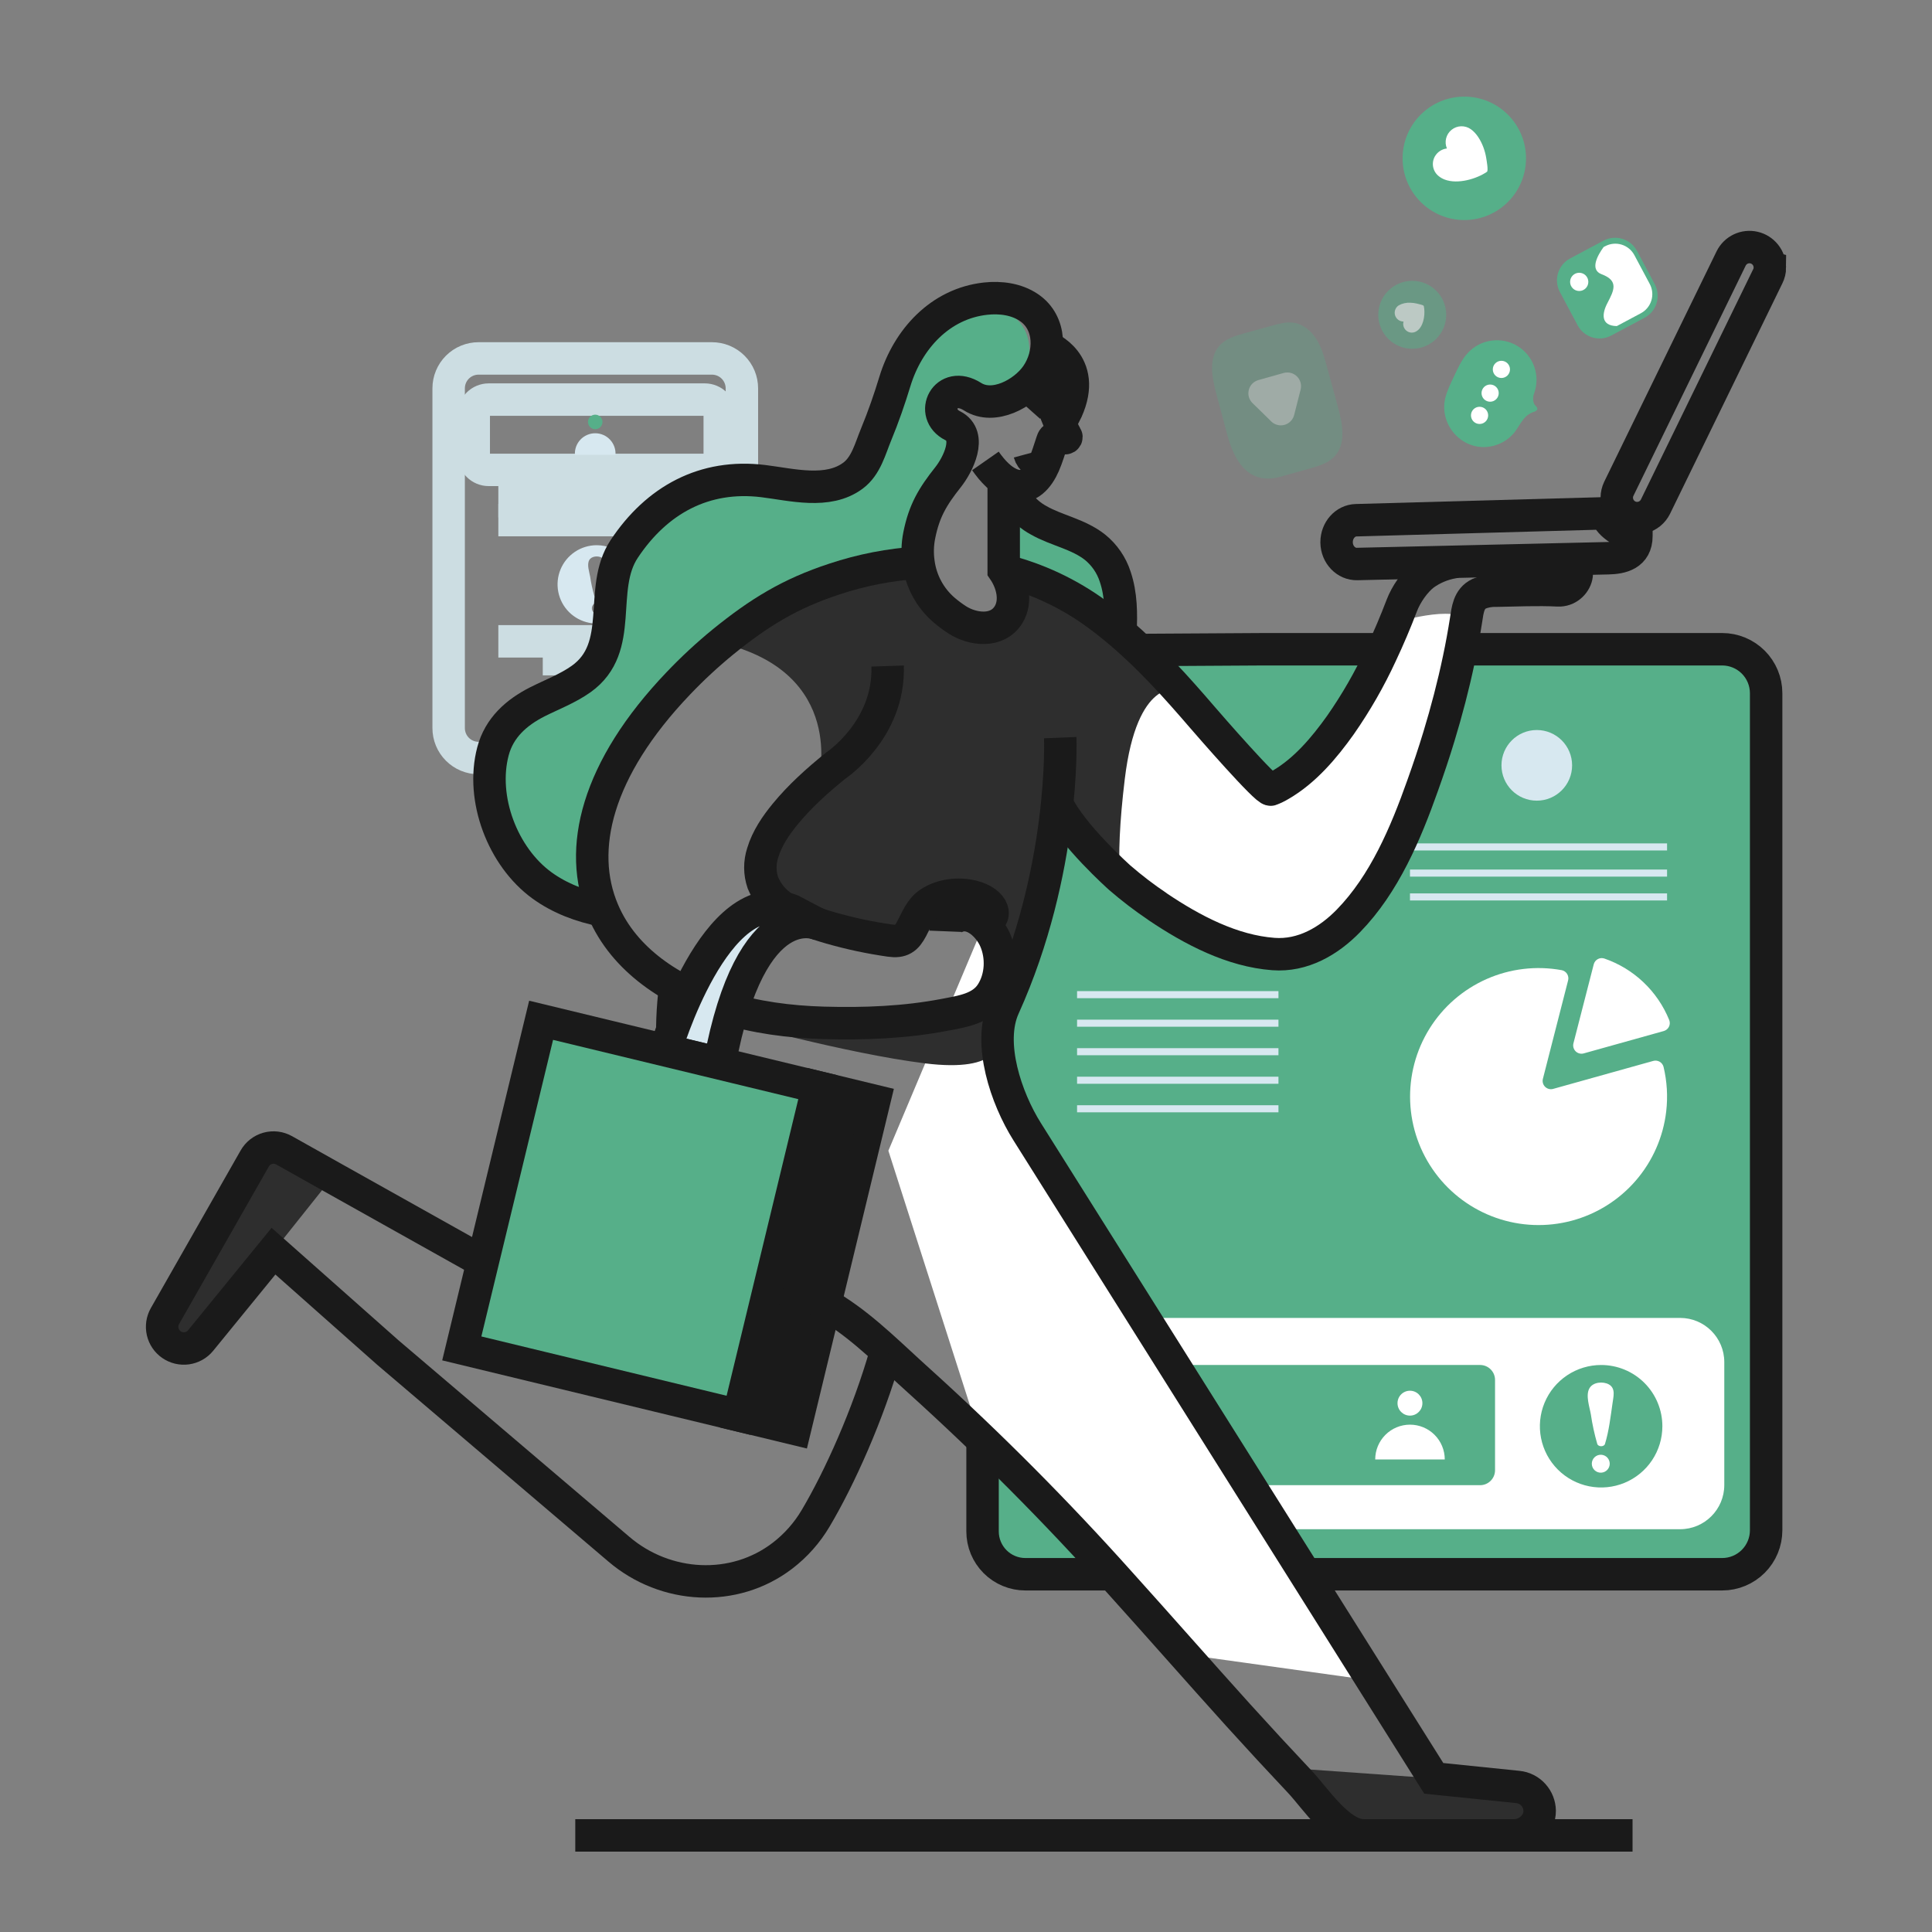 <svg width="268" height="268" viewBox="0 0 268 268" fill="none" xmlns="http://www.w3.org/2000/svg">
<rect x="0" y="0" width="268" height="268" fill="#808080" stroke="none"/>
<path d="M85.987 105.152H66.386C65.84 105.152 65.3 105.045 64.796 104.836C64.292 104.627 63.834 104.321 63.449 103.935C63.063 103.549 62.757 103.09 62.549 102.586C62.341 102.082 62.234 101.541 62.235 100.996V53.868C62.235 53.323 62.342 52.783 62.551 52.28C62.759 51.776 63.065 51.319 63.451 50.933C63.836 50.548 64.294 50.242 64.798 50.034C65.301 49.826 65.841 49.719 66.386 49.719H98.747C99.293 49.718 99.834 49.824 100.339 50.031C100.844 50.239 101.303 50.544 101.69 50.929C102.077 51.315 102.384 51.773 102.594 52.277C102.803 52.781 102.911 53.322 102.912 53.868V66.579" stroke="#CCDDE2" stroke-width="4.5" stroke-miterlimit="10"/>
<path d="M97.764 55.43H67.794C66.647 55.43 65.717 56.36 65.717 57.507V63.103C65.717 64.25 66.647 65.18 67.794 65.18H97.764C98.911 65.18 99.841 64.25 99.841 63.103V57.507C99.841 56.36 98.911 55.43 97.764 55.43Z" stroke="#CCDDE2" stroke-width="4.5" stroke-miterlimit="10"/>
<path d="M82.568 59.536C83.124 59.536 83.575 59.085 83.575 58.529C83.575 57.972 83.124 57.521 82.568 57.521C82.011 57.521 81.56 57.972 81.56 58.529C81.56 59.085 82.011 59.536 82.568 59.536Z" fill="#56af89"/>
<path d="M79.751 63.093C79.727 62.709 79.782 62.324 79.913 61.962C80.044 61.6 80.247 61.268 80.511 60.988C80.775 60.707 81.093 60.484 81.446 60.331C81.799 60.178 82.18 60.1 82.565 60.1C82.95 60.1 83.331 60.178 83.684 60.331C84.037 60.484 84.355 60.707 84.619 60.988C84.883 61.268 85.086 61.6 85.217 61.962C85.348 62.324 85.403 62.709 85.379 63.093H79.751Z" fill="#D7E8F0"/>
<path d="M82.775 75.629C81.7 75.629 80.65 75.948 79.756 76.545C78.863 77.142 78.167 77.99 77.756 78.983C77.344 79.976 77.237 81.068 77.446 82.122C77.656 83.176 78.174 84.143 78.933 84.903C79.693 85.663 80.661 86.18 81.715 86.39C82.768 86.6 83.861 86.492 84.853 86.081C85.846 85.67 86.694 84.973 87.291 84.08C87.888 83.187 88.207 82.136 88.207 81.062C88.207 80.349 88.067 79.642 87.794 78.983C87.521 78.323 87.121 77.725 86.617 77.22C86.112 76.716 85.513 76.315 84.854 76.042C84.195 75.769 83.488 75.629 82.775 75.629ZM82.775 85.181C82.586 85.15 82.416 85.053 82.292 84.908C82.169 84.763 82.101 84.578 82.101 84.388C82.101 84.197 82.169 84.013 82.292 83.868C82.416 83.722 82.586 83.626 82.775 83.594C82.889 83.576 83.007 83.582 83.12 83.613C83.232 83.644 83.337 83.699 83.425 83.775C83.514 83.85 83.586 83.944 83.635 84.05C83.684 84.156 83.709 84.271 83.709 84.388C83.709 84.504 83.684 84.62 83.635 84.726C83.586 84.832 83.514 84.925 83.425 85.001C83.337 85.076 83.232 85.132 83.12 85.162C83.007 85.194 82.889 85.2 82.775 85.181ZM83.779 79.073C83.65 80.275 83.429 81.465 83.118 82.632C83.085 82.695 83.035 82.747 82.975 82.783C82.915 82.82 82.846 82.839 82.776 82.839C82.705 82.839 82.636 82.82 82.576 82.783C82.516 82.747 82.467 82.695 82.434 82.632C82.186 81.772 81.996 80.895 81.866 80.009C81.756 79.365 81.381 78.32 81.74 77.693C82.056 77.133 82.951 77.066 83.469 77.358C84.104 77.72 83.855 78.486 83.779 79.073Z" fill="#D7E8F0"/>
<path d="M69.128 69.533H95.663" stroke="#CCDDE2" stroke-width="4.5" stroke-miterlimit="10"/>
<path d="M69.128 72.145H95.663" stroke="#CCDDE2" stroke-width="4.5" stroke-miterlimit="10"/>
<path d="M69.128 88.963H95.663" stroke="#CCDDE2" stroke-width="4.5" stroke-miterlimit="10"/>
<path d="M75.292 91.434H89.499" stroke="#CCDDE2" stroke-width="4.5" stroke-miterlimit="10"/>
<path d="M233.056 95.081H192.381C188.995 95.081 186.25 97.826 186.25 101.213V170.681C186.25 174.068 188.995 176.813 192.381 176.813H233.056C236.442 176.813 239.188 174.068 239.188 170.681V101.213C239.188 97.826 236.442 95.081 233.056 95.081Z" fill="#56af89"/>
<path d="M177.456 95.081H149.134C145.747 95.081 143.002 97.826 143.002 101.213V170.681C143.002 174.068 145.747 176.813 149.134 176.813H177.456C180.843 176.813 183.588 174.068 183.588 170.681V101.213C183.588 97.826 180.843 95.081 177.456 95.081Z" fill="#56af89"/>
<path d="M145.348 218.374H238.896C240.512 218.374 242.062 217.732 243.205 216.589C244.348 215.446 244.991 213.896 244.993 212.28V96.158C244.993 95.358 244.835 94.565 244.529 93.825C244.223 93.085 243.774 92.413 243.208 91.846C242.641 91.28 241.969 90.831 241.229 90.525C240.489 90.219 239.697 90.061 238.896 90.061H175.321L158.705 90.161H158.657L150.255 90.487H150.228L148.017 90.573H147.821L147.658 91.889L147.336 94.336C147.34 94.341 147.342 94.346 147.342 94.352C147.342 94.358 147.34 94.364 147.336 94.368L144.721 98.243L144.185 99.029L142.708 108.478V108.524C142.676 108.511 142.644 108.492 142.603 108.47C142.571 108.452 142.541 108.43 142.512 108.406C142.015 108.032 141.642 107.518 141.44 106.929C140.95 105.686 140.832 104.038 140.827 102.73L140.505 109.909V109.936L140.057 119.528L139.947 122.103C140.157 121.731 140.457 121.195 140.805 120.554L139.693 127.662L139.462 132.783L138.889 145.725L138.867 146.207V146.392L138.717 149.544V149.616C138.717 149.616 138.289 158.865 138.289 158.878L138.248 159.736L137.753 163.48L136.305 173.956V212.28C136.306 213.372 136.6 214.444 137.157 215.382C137.715 216.321 138.514 217.093 139.473 217.616C141.287 218.6 143.295 218.468 145.289 218.401C145.825 218.385 146.361 218.361 146.897 218.332" fill="#56af89"/>
<path d="M141.796 216.375C141.758 216.375 141.718 216.34 141.673 216.327C141.163 216.144 140.682 215.892 140.241 215.576C139.469 215.028 138.84 214.302 138.407 213.46C137.974 212.618 137.749 211.684 137.752 210.736V159.591L136.305 160.285L136.213 160.331L136.018 159.846L135.05 157.434L134.782 156.767L132.335 150.659C132.335 150.659 136.983 131.856 140.057 119.528C141.182 115.001 142.099 111.346 142.485 109.81C142.603 109.352 142.672 109.084 142.686 109.038C142.687 109.028 142.687 109.017 142.686 109.006C142.694 108.915 142.68 108.823 142.645 108.738C142.607 108.639 142.562 108.543 142.509 108.452C142.503 108.433 142.493 108.414 142.482 108.398C142.163 107.856 141.805 107.338 141.41 106.849L140.901 100.543L140.984 100.479L141.37 100.17L144.007 98.08L144.621 96.456L145.824 93.299L146.36 91.892H147.636H147.963H150.27L158.798 91.865H159.529L175.709 91.769H237.614C238.394 91.769 239.165 91.922 239.885 92.221C240.606 92.519 241.26 92.957 241.811 93.508C242.361 94.06 242.798 94.715 243.096 95.435C243.393 96.156 243.546 96.928 243.545 97.707V210.736C243.546 211.516 243.393 212.288 243.096 213.009C242.798 213.729 242.361 214.384 241.811 214.935C241.26 215.487 240.606 215.925 239.885 216.223C239.165 216.522 238.394 216.675 237.614 216.675H145.459" fill="#56af89"/>
<path d="M147.99 90.219L150.182 90.206H150.227L158.643 90.161H158.702L175.318 90.061H238.895C240.512 90.062 242.062 90.705 243.206 91.848C244.349 92.991 244.992 94.542 244.992 96.158V212.28C244.991 213.896 244.348 215.446 243.205 216.589C242.062 217.732 240.512 218.374 238.895 218.374H142.236C140.661 218.374 139.15 217.749 138.036 216.635C136.923 215.521 136.297 214.011 136.297 212.436V199.756" stroke="#1A1A1A" stroke-width="4.5" stroke-miterlimit="10"/>
<path d="M233.055 182.816H149.134C145.747 182.816 143.002 185.562 143.002 188.948V205.995C143.002 209.382 145.747 212.127 149.134 212.127H233.055C236.442 212.127 239.187 209.382 239.187 205.995V188.948C239.187 185.562 236.442 182.816 233.055 182.816Z" fill="white"/>
<path d="M205.31 189.345H151.099C149.952 189.345 149.022 190.275 149.022 191.422V203.943C149.022 205.09 149.952 206.02 151.099 206.02H205.31C206.457 206.02 207.387 205.09 207.387 203.943V191.422C207.387 190.275 206.457 189.345 205.31 189.345Z" fill="#56af89"/>
<path d="M195.584 196.369C196.537 196.369 197.31 195.596 197.31 194.643C197.31 193.69 196.537 192.917 195.584 192.917C194.631 192.917 193.858 193.69 193.858 194.643C193.858 195.596 194.631 196.369 195.584 196.369Z" fill="white"/>
<path d="M190.765 202.447C190.765 201.168 191.273 199.941 192.178 199.036C193.082 198.132 194.309 197.623 195.589 197.623C196.868 197.623 198.095 198.132 199 199.036C199.904 199.941 200.413 201.168 200.413 202.447H190.765Z" fill="white"/>
<path d="M222.11 189.347C220.429 189.346 218.786 189.843 217.388 190.775C215.99 191.708 214.899 193.034 214.255 194.587C213.611 196.139 213.442 197.848 213.769 199.496C214.096 201.145 214.905 202.66 216.093 203.848C217.281 205.037 218.795 205.847 220.443 206.175C222.092 206.503 223.8 206.335 225.353 205.692C226.906 205.049 228.233 203.959 229.167 202.562C230.1 201.164 230.598 199.521 230.598 197.84C230.598 196.725 230.379 195.621 229.952 194.591C229.526 193.561 228.901 192.625 228.113 191.836C227.325 191.047 226.389 190.422 225.359 189.995C224.329 189.568 223.225 189.348 222.11 189.347ZM222.11 204.283C221.942 204.291 221.774 204.264 221.617 204.206C221.459 204.147 221.315 204.056 221.194 203.94C221.072 203.824 220.975 203.685 220.909 203.53C220.843 203.375 220.809 203.209 220.809 203.041C220.809 202.873 220.843 202.706 220.909 202.552C220.975 202.397 221.072 202.258 221.194 202.141C221.315 202.025 221.459 201.935 221.617 201.876C221.774 201.817 221.942 201.791 222.11 201.799C222.43 201.813 222.731 201.951 222.952 202.182C223.173 202.414 223.296 202.721 223.296 203.041C223.296 203.361 223.173 203.668 222.952 203.899C222.731 204.131 222.43 204.268 222.11 204.283ZM223.673 194.729C223.405 196.572 223.187 198.508 222.638 200.293C222.515 200.724 221.703 200.724 221.566 200.293C221.177 198.947 220.879 197.577 220.676 196.192C220.505 195.187 219.918 193.552 220.481 192.577C220.976 191.7 222.375 191.596 223.179 192.041C224.182 192.609 223.78 193.812 223.673 194.729Z" fill="#56af89"/>
<path d="M231.131 154.164C230.719 157.715 229.249 161.061 226.912 163.765C224.575 166.47 221.478 168.41 218.025 169.333C214.571 170.255 210.92 170.118 207.545 168.939C204.17 167.759 201.228 165.593 199.101 162.72C196.973 159.847 195.759 156.401 195.615 152.829C195.471 149.258 196.404 145.725 198.293 142.69C200.183 139.656 202.941 137.259 206.21 135.812C209.479 134.365 213.107 133.935 216.624 134.576C216.779 134.606 216.926 134.667 217.056 134.756C217.186 134.845 217.296 134.959 217.38 135.092C217.465 135.225 217.521 135.374 217.545 135.53C217.569 135.685 217.561 135.844 217.522 135.997L217.171 137.366L214.025 149.651C213.974 149.847 213.977 150.053 214.031 150.248C214.085 150.442 214.19 150.619 214.335 150.761C214.479 150.902 214.658 151.003 214.854 151.054C215.05 151.104 215.255 151.102 215.45 151.047L227.663 147.633L229.333 147.167C229.481 147.125 229.637 147.114 229.79 147.133C229.943 147.153 230.091 147.203 230.225 147.28C230.358 147.358 230.475 147.462 230.567 147.586C230.66 147.709 230.727 147.851 230.764 148C231.245 150.018 231.369 152.104 231.131 154.164Z" fill="white"/>
<path d="M231.551 141.504C231.609 141.654 231.635 141.814 231.627 141.974C231.619 142.135 231.577 142.291 231.505 142.435C231.432 142.578 231.33 142.704 231.206 142.806C231.082 142.907 230.937 142.981 230.782 143.024L229.633 143.345L219.687 146.124C219.492 146.178 219.287 146.181 219.091 146.13C218.895 146.08 218.716 145.979 218.571 145.838C218.427 145.696 218.322 145.519 218.268 145.324C218.213 145.129 218.211 144.924 218.261 144.728L220.831 134.726L221.078 133.767C221.117 133.614 221.187 133.471 221.283 133.347C221.38 133.223 221.5 133.12 221.638 133.044C221.777 132.969 221.929 132.922 222.085 132.908C222.242 132.894 222.4 132.913 222.549 132.963C224.573 133.661 226.423 134.785 227.976 136.258C229.529 137.731 230.748 139.52 231.551 141.504Z" fill="white"/>
<path d="M213.178 111.065C215.884 111.065 218.077 108.871 218.077 106.166C218.077 103.46 215.884 101.266 213.178 101.266C210.472 101.266 208.279 103.46 208.279 106.166C208.279 108.871 210.472 111.065 213.178 111.065Z" fill="#D7E8F0"/>
<path d="M231.249 116.993H195.587V117.974H231.249V116.993Z" fill="#D7E8F0"/>
<path d="M231.249 120.621H195.587V121.602H231.249V120.621Z" fill="#D7E8F0"/>
<path d="M231.249 123.929H195.587V124.909H231.249V123.929Z" fill="#D7E8F0"/>
<path d="M177.343 137.484H149.407V138.465H177.343V137.484Z" fill="#D7E8F0"/>
<path d="M177.343 141.443H149.407V142.423H177.343V141.443Z" fill="#D7E8F0"/>
<path d="M177.343 145.398H149.407V146.379H177.343V145.398Z" fill="#D7E8F0"/>
<path d="M177.343 149.356H149.407V150.337H177.343V149.356Z" fill="#D7E8F0"/>
<path d="M177.343 153.315H149.407V154.296H177.343V153.315Z" fill="#D7E8F0"/>
<path d="M145.575 109.612C145.575 109.612 154.065 122.983 163.74 127.185C173.415 131.387 176.438 133.244 180.139 131.741C183.84 130.237 190.945 128.131 195.951 113.249C200.957 98.367 203.343 90.533 203.519 86.928C203.696 83.324 193.743 86.285 193.743 86.285C193.743 86.285 188.383 102.084 176.639 109.135L159.913 91.469L145.575 109.612Z" fill="white"/>
<path d="M135.654 130.16L142.488 132.014C142.488 132.014 134.552 142.957 141.609 154.414C148.665 165.871 163.196 188.986 163.196 188.986L191.009 233.206L164.997 229.58L145.575 208.306L135.659 198.419L123.232 159.626L135.654 130.16Z" fill="white"/>
<path d="M24.069 186.708C24.684 187.04 25.395 187.147 26.08 187.01C26.765 186.874 27.381 186.502 27.821 185.96L37.936 173.559L46.096 163.317L39.415 159.565C38.723 159.174 37.904 159.074 37.138 159.286C36.372 159.499 35.722 160.006 35.331 160.698L22.879 182.567C22.681 182.916 22.554 183.301 22.507 183.699C22.459 184.098 22.492 184.502 22.603 184.888C22.714 185.273 22.901 185.633 23.152 185.946C23.404 186.258 23.716 186.517 24.069 186.708Z" fill="#2E2E2E"/>
<path d="M178.024 245.198L186.442 253.48C187.169 254.196 188.148 254.598 189.168 254.6H210.219C210.872 254.603 211.512 254.415 212.06 254.06C212.608 253.706 213.041 253.199 213.307 252.602C213.572 252.005 213.657 251.344 213.553 250.7C213.449 250.055 213.159 249.455 212.719 248.972C212.166 248.353 211.401 247.963 210.575 247.878L198.899 246.681L178.024 245.198Z" fill="#2E2E2E"/>
<path d="M101.152 141.622C101.152 141.622 117.433 146.151 128.287 147.502C139.141 148.853 138.38 144.35 138.38 144.35L139.706 138.663C143.19 132.987 145.214 120.911 145.214 120.911L146.613 111.464L148.655 115.058L155.256 121.707L155.336 121.771C155.135 118.595 155.288 114.133 156.027 108.055C157.732 93.985 163.376 95.617 163.376 95.617L162.548 94.709C158.648 88.22 146.2 81.362 142.223 79.722C138.246 78.082 139.947 80.405 140.454 82.134C140.96 83.863 139.513 88.727 133.716 86.25C127.92 83.774 127.627 78.387 127.627 78.387H124.934C108.412 80.373 100.01 89.185 100.01 89.185C117.561 93.326 113.533 108.213 113.533 108.213L111.941 109.668C105.71 115.071 105.276 120.281 105.815 122.452C106.354 124.623 110.197 127.544 117.135 129.238C124.074 130.931 125.336 130.934 126.904 127.935C128.472 124.936 130.299 124.566 132.8 124.116C135.3 123.666 138.364 125.443 137.664 126.842C136.965 128.241 136.458 127.019 138.2 130.797C139.942 134.576 139.133 136.498 134.448 139.979C129.763 143.46 108.934 141.507 108.934 141.507C98.973 138.752 101.152 141.622 101.152 141.622Z" fill="#2E2E2E"/>
<path d="M139.232 78.476V79.047V79.191C143.888 80.355 148.274 82.414 152.144 85.254C152.771 85.712 153.382 86.178 153.985 86.668C154.001 84.699 153.833 82.721 153.197 80.856C152.683 79.255 151.713 77.839 150.407 76.779C149.258 75.863 147.899 75.276 146.532 74.745C145.165 74.215 143.823 73.748 142.568 73.033C141.511 72.455 140.588 71.66 139.859 70.701C139.603 70.354 139.444 69.946 139.397 69.518C139.35 69.09 139.417 68.656 139.591 68.262C139.468 68.254 139.346 68.23 139.229 68.19L139.232 78.476Z" fill="#56af89"/>
<path d="M139.232 78.476V79.047V79.191C143.888 80.355 148.274 82.414 152.144 85.254C152.771 85.712 153.382 86.178 153.985 86.668C154.001 84.699 153.833 82.721 153.197 80.856C152.683 79.255 151.713 77.839 150.407 76.779C149.258 75.863 147.899 75.276 146.532 74.745C145.165 74.215 143.823 73.748 142.568 73.033C141.511 72.455 140.588 71.66 139.859 70.701C139.603 70.354 139.444 69.946 139.397 69.518C139.35 69.09 139.417 68.656 139.591 68.262C139.468 68.254 139.346 68.23 139.229 68.19L139.232 78.476Z" fill="#56af89"/>
<path d="M74.893 122.969C76.642 124.221 78.588 125.175 80.649 125.791C81.536 126.064 82.437 126.29 83.348 126.466C79.749 117.984 82.442 106.825 93.8 94.926C95.745 92.885 97.815 90.968 99.999 89.185C103.528 86.315 106.664 84.176 110.362 82.456C112.018 81.692 113.719 81.028 115.454 80.47C118.532 79.445 121.71 78.747 124.934 78.387C125.665 78.299 126.389 78.234 127.12 78.194C126.942 76.938 126.977 75.66 127.225 74.415C127.9 70.999 129.077 69.034 131.215 66.341C132.555 64.644 134.649 60.592 131.859 59.193C130.098 58.317 129.937 56.513 130.765 55.441C131.465 54.508 132.88 54.082 134.624 55.173C135.83 55.945 137.262 55.993 138.644 55.615C139.718 54.99 140.65 54.146 141.378 53.139C143.404 50.237 143.476 45.839 140.306 43.708C138.577 42.542 136.374 42.261 134.308 42.486C133.383 42.588 132.471 42.787 131.588 43.081C131.584 43.079 131.58 43.078 131.576 43.078C131.572 43.078 131.568 43.079 131.564 43.081C127.812 45.099 125.145 48.83 123.859 53.035C123.103 55.519 122.251 57.979 121.254 60.391C120.434 62.369 119.863 64.773 118.038 66.124C117.275 66.688 116.409 67.097 115.489 67.33C112.04 69.516 107.256 68.254 103.486 67.788C100.471 67.376 97.401 67.684 94.529 68.688C91.313 70.315 88.547 72.912 86.304 76.289C82.598 81.877 86.521 89.933 80.322 94.339C78.446 95.665 76.302 96.469 74.252 97.498C71.326 98.986 68.962 101.1 68.088 104.356C66.362 110.925 69.433 119.005 74.893 122.969Z" fill="#56af89"/>
<path d="M226.461 254.6H79.8" stroke="#1A1A1A" stroke-width="4.5" stroke-miterlimit="10"/>
<path d="M144.61 50.494C144.987 51.275 145.309 52.081 145.575 52.906C145.961 54.246 145.543 55.077 146.13 56.355C146.331 56.797 146.62 57.545 146.934 58.301C147.022 58.124 147.103 57.979 147.151 57.867C149.45 52.745 146.427 50.277 144.972 49.433C144.879 49.795 144.758 50.15 144.61 50.494Z" fill="#56af89"/>
<path d="M144.61 50.494C144.987 51.275 145.309 52.081 145.575 52.906C145.961 54.246 145.543 55.077 146.13 56.355C146.331 56.797 146.62 57.545 146.934 58.301C147.022 58.124 147.103 57.979 147.151 57.867C149.45 52.745 146.427 50.277 144.972 49.433C144.879 49.795 144.758 50.15 144.61 50.494Z" fill="#56af89"/>
<path d="M93.658 136.894C92.254 147.968 93.39 167.178 116.068 181.876C120.15 184.521 123.824 188.257 127.424 191.486C137.24 200.357 146.579 209.743 155.4 219.605C160.8 225.592 166.313 231.884 171.788 237.946C174.595 241.045 177.432 244.114 180.3 247.155C182.412 249.382 185.762 254.597 189.157 254.597H210.024C211.9 254.597 213.604 253.062 213.578 251.178C213.562 250.363 213.254 249.582 212.709 248.977C212.156 248.358 211.391 247.968 210.565 247.884L198.888 246.686L142.472 156.965C139.561 152.334 136.98 144.712 139.232 139.719C147.808 120.729 147.071 102.322 147.071 102.322" stroke="#1A1A1A" stroke-width="4.5" stroke-miterlimit="10"/>
<path d="M122.867 187.648C120.407 196.291 116.435 205.068 113.155 210.594C111.966 212.612 110.399 214.381 108.54 215.804C101.819 220.953 92.318 220.403 85.873 214.917L53.817 187.632L37.938 173.559L27.824 185.96C27.345 186.542 26.666 186.923 25.921 187.029C25.175 187.134 24.417 186.957 23.796 186.53C23.175 186.104 22.736 185.461 22.566 184.727C22.397 183.993 22.508 183.222 22.879 182.567L35.333 160.704C35.725 160.012 36.375 159.504 37.141 159.291C37.907 159.079 38.725 159.179 39.417 159.57L46.099 163.322L84.38 184.762C85.017 185.118 85.729 185.318 86.458 185.346C87.187 185.373 87.913 185.227 88.575 184.919C89.236 184.611 89.815 184.151 90.264 183.576C90.713 183 91.019 182.327 91.157 181.61L95.692 157.833" stroke="#1A1A1A" stroke-width="4.5" stroke-miterlimit="10"/>
<path d="M139.231 66.598V78.39V78.961V79.106C140.445 80.874 141.056 83.394 139.899 85.269C138.347 87.786 134.922 87.368 132.751 85.961C132.112 85.548 131.503 85.091 130.926 84.594C128.994 82.915 127.743 80.587 127.41 78.05C127.231 76.793 127.267 75.515 127.514 74.271C128.195 70.856 129.369 68.895 131.51 66.193C132.85 64.505 134.941 60.447 132.148 59.048C128.876 57.416 131.143 52.641 134.914 55.028C137.84 56.886 142.045 54.57 143.782 52.08C145.808 49.178 145.88 44.78 142.71 42.65C140.981 41.484 138.778 41.202 136.712 41.427C130.417 42.119 125.936 47.039 124.143 52.892C123.387 55.377 122.535 57.837 121.538 60.249C120.718 62.227 120.147 64.631 118.322 65.982C114.838 68.579 109.816 67.22 105.884 66.737C97.699 65.732 91.099 69.358 86.588 76.147C82.882 81.735 86.805 89.791 80.606 94.197C78.73 95.523 76.586 96.327 74.536 97.356C71.61 98.844 69.246 100.958 68.385 104.214C66.649 110.775 69.725 118.855 75.179 122.819C77.68 124.636 80.606 125.721 83.645 126.316" stroke="#1A1A1A" stroke-width="4.5" stroke-miterlimit="10"/>
<path d="M155.389 88.196C155.405 88.046 155.41 87.901 155.418 87.759C155.555 85.168 155.539 82.482 154.694 79.987C154.176 78.388 153.206 76.973 151.902 75.914C150.749 75 149.391 74.407 148.029 73.877C146.668 73.346 145.317 72.885 144.066 72.167C143.006 71.591 142.082 70.795 141.356 69.833C141.102 69.487 140.943 69.08 140.896 68.653C140.849 68.227 140.915 67.795 141.088 67.402" stroke="#1A1A1A" stroke-width="4.5" stroke-miterlimit="10"/>
<path d="M136.694 63.939C137.642 65.296 138.929 66.759 140.55 67.287C142.649 67.97 144.061 66.188 144.814 64.454C145.264 63.422 145.575 62.323 145.94 61.257C146.058 60.906 146.13 60.737 146.532 60.721C146.934 60.705 147.357 60.785 147.77 60.785C147.799 60.784 147.828 60.776 147.853 60.76C147.878 60.745 147.898 60.723 147.912 60.697C147.926 60.671 147.933 60.642 147.932 60.613C147.931 60.584 147.922 60.555 147.907 60.531C147.352 59.686 146.524 57.384 146.106 56.462C145.524 55.184 145.945 54.356 145.554 53.013C145.287 52.189 144.967 51.383 144.594 50.601" stroke="#1A1A1A" stroke-width="4.5" stroke-miterlimit="10"/>
<path d="M145.213 48.122C145.213 48.122 150.935 50.317 147.979 56.913C147.797 57.312 147.349 58.145 147.137 58.52" stroke="#1A1A1A" stroke-width="4.5" stroke-miterlimit="10"/>
<path d="M206.931 29.317C206.931 29.317 206.963 29.333 207.027 29.357L206.931 29.317Z" fill="#56af89"/>
<path d="M144.897 64.264C144.439 64.327 143.974 64.22 143.589 63.965C143.203 63.709 142.924 63.322 142.804 62.876" stroke="#1A1A1A" stroke-width="4.5" stroke-miterlimit="10"/>
<path d="M145.864 55.43C144.68 54.466 143.38 55.698 142.586 56.594" stroke="#1A1A1A" stroke-width="4.5" stroke-miterlimit="10"/>
<path d="M127.418 78.052C123.445 78.304 119.521 79.067 115.744 80.322C109.58 82.343 105.335 84.951 100.299 89.038C98.116 90.824 96.045 92.744 94.1 94.786C82.732 106.685 80.044 117.85 83.648 126.33C86.577 133.239 93.331 137.524 100.251 139.708C104.777 141.134 109.494 141.748 114.227 141.885C119.868 142.045 125.558 141.831 131.111 140.759C133.451 140.309 136.147 139.939 137.543 137.765C138.939 135.592 139.057 132.66 138.02 130.331C137.047 128.163 134.421 125.831 132.046 127.533C131.783 127.723 131.566 127.971 131.413 128.257C131.259 128.543 131.172 128.86 131.159 129.184" stroke="#1A1A1A" stroke-width="4.5" stroke-miterlimit="10"/>
<path d="M123.127 92.39C123.421 101.277 115.891 106.233 115.891 106.233C113.393 108.256 110.965 110.429 108.923 112.919C107.618 114.508 106.406 116.288 105.806 118.279C105.357 119.637 105.365 121.104 105.827 122.457C106.339 123.709 107.184 124.795 108.271 125.598C110.303 127.188 112.774 128.01 115.223 128.723C117.922 129.496 120.672 130.081 123.451 130.476C125.059 130.706 125.737 130.208 126.471 128.817C127.136 127.557 127.68 126.099 128.91 125.277C130.615 124.132 132.903 123.867 134.876 124.339C137.918 125.062 138.695 127.474 136.216 127.962" stroke="#1A1A1A" stroke-width="4.5" stroke-miterlimit="10"/>
<path d="M121.271 152.682L75.054 141.515L64.055 187.032L108.991 198.202L110.433 197.54L121.271 152.682Z" fill="white"/>
<path d="M99.945 146.282C102.137 130.937 106.889 127.142 109.981 126.383L109.778 126.271C100.441 122.637 93.966 140.617 92.591 144.822L99.945 146.282Z" fill="#D7E8F0"/>
<path d="M99.816 147.499C102.009 132.154 106.889 127.131 109.982 126.384L109.778 126.271C100.441 122.637 93.698 141.483 92.318 145.685L99.816 147.499Z" fill="#D7E8F0"/>
<path d="M109.778 126.271C99.219 122.165 92.318 145.685 92.318 145.685L99.822 147.499C104.182 123.915 113.538 128.203 113.538 128.203C113.208 128.104 109.778 126.271 109.778 126.271Z" stroke="#1A1A1A" stroke-width="4.5" stroke-miterlimit="10"/>
<path d="M74.539 143.684L64.056 187.046L100.518 195.861L111 152.498L74.539 143.684Z" fill="#56af89"/>
<path d="M75.095 141.388L64.057 187.048L102.449 196.329L113.487 150.669L75.095 141.388Z" fill="white"/>
<path d="M75.275 144.861L65.769 184.186C65.499 185.301 66.185 186.423 67.3 186.693L99.724 194.531C100.839 194.801 101.961 194.115 102.231 193L111.737 153.676C112.007 152.561 111.321 151.438 110.206 151.169L77.782 143.331C76.667 143.061 75.545 143.746 75.275 144.861Z" fill="#56af89"/>
<path d="M75.06 141.531L64.057 187.047L102.449 196.328L113.452 150.811L75.06 141.531Z" stroke="#1A1A1A" stroke-width="4.5" stroke-miterlimit="10"/>
<path d="M113.614 150.847L102.611 196.364L110.274 198.217L121.278 152.7L113.614 150.847Z" fill="white"/>
<path d="M113.614 150.847L102.611 196.364L110.274 198.217L121.278 152.7L113.614 150.847Z" stroke="#1A1A1A" stroke-width="4.5" stroke-miterlimit="10"/>
<path d="M110.271 198.202L107.803 191.853L102.606 196.35" stroke="#1A1A1A" stroke-width="4.5" stroke-miterlimit="10"/>
<path d="M117.44 151.758L107.803 191.853" stroke="#1A1A1A" stroke-width="4.5" stroke-miterlimit="10"/>
<path d="M201.984 77.921C201.839 77.945 201.716 77.969 201.558 78.001C200.108 78.254 198.734 78.832 197.538 79.69C196.227 80.703 195.037 82.464 194.458 83.978C193.583 86.277 192.621 88.539 191.572 90.764C189.989 94.193 188.105 97.475 185.944 100.572C183.701 103.724 181.007 106.919 177.615 108.88C177.189 109.138 176.74 109.356 176.275 109.532C175.704 109.773 167.672 100.532 166.787 99.503C163.242 95.379 159.576 91.294 155.419 87.765C154.366 86.864 153.275 85.996 152.155 85.184C148.282 82.342 143.894 80.28 139.234 79.114" stroke="#1A1A1A" stroke-width="4.5" stroke-miterlimit="10"/>
<path d="M216.434 77.583C216.45 77.587 216.466 77.587 216.482 77.583C220.197 78.017 218.741 82.021 216.128 81.893C213.242 81.748 210.364 81.893 207.485 81.941C206.692 81.915 205.902 82.06 205.17 82.367C203.723 83.058 203.586 84.602 203.369 86.001C203.079 87.834 202.75 89.667 202.361 91.484C201.605 95.086 200.673 98.64 199.603 102.162C198.912 104.445 198.148 106.718 197.344 108.966C194.997 115.591 192.038 122.618 187.061 127.726C184.311 130.556 180.709 132.647 176.649 132.341C170.933 131.915 165.433 129.045 160.585 125.78C160.565 125.766 160.546 125.75 160.529 125.732C158.719 124.514 156.985 123.188 155.335 121.76C155.335 121.76 148.654 115.811 146.612 111.453" stroke="#1A1A1A" stroke-width="4.5" stroke-miterlimit="10"/>
<path d="M226.996 73.981V74.357C226.996 76.945 224.911 77.39 223.11 77.433L188.251 78.237C186.724 78.278 185.44 76.94 185.408 75.27V75.201C185.408 73.563 186.608 72.202 188.117 72.164C188.117 72.164 207.617 71.615 222.719 71.2C223.005 72.114 223.708 72.821 224.579 73.373C225.307 73.811 226.148 74.022 226.996 73.981Z" stroke="#1A1A1A" stroke-width="4.5" stroke-miterlimit="10"/>
<path d="M245.515 37.097C245.515 37.523 245.414 37.944 245.22 38.324L229.641 70.283C229.458 70.652 229.197 70.978 228.877 71.237C228.556 71.496 228.184 71.682 227.784 71.784C227.14 71.947 226.459 71.876 225.862 71.585C225.385 71.351 224.983 70.987 224.702 70.536C224.421 70.084 224.273 69.563 224.273 69.031C224.276 68.606 224.373 68.187 224.557 67.804L240.144 35.842C240.427 35.272 240.895 34.813 241.471 34.541C242.048 34.27 242.699 34.201 243.32 34.346C243.94 34.491 244.493 34.841 244.89 35.34C245.286 35.839 245.503 36.457 245.504 37.094L245.515 37.097Z" stroke="#1A1A1A" stroke-width="4.5" stroke-miterlimit="10"/>
<path d="M203.123 30.523C207.85 30.523 211.682 26.69 211.682 21.963C211.682 17.235 207.85 13.403 203.123 13.403C198.395 13.403 194.563 17.235 194.563 21.963C194.563 26.69 198.395 30.523 203.123 30.523Z" fill="#56af89"/>
<path d="M200.403 24.908C200.119 24.802 199.853 24.652 199.615 24.466C199.195 24.149 198.906 23.689 198.803 23.173C198.7 22.657 198.791 22.121 199.057 21.668C199.231 21.373 199.471 21.123 199.758 20.937C200.045 20.751 200.371 20.634 200.711 20.596C200.522 20.153 200.483 19.661 200.599 19.195C200.715 18.728 200.98 18.312 201.354 18.009C201.728 17.706 202.19 17.533 202.67 17.516C203.151 17.5 203.624 17.64 204.018 17.916C204.846 18.492 205.42 19.508 205.771 20.435C205.952 20.922 206.085 21.425 206.167 21.939C206.207 22.206 206.481 23.68 206.266 23.831C204.851 24.811 202.217 25.599 200.403 24.908Z" fill="white"/>
<g opacity="0.72">
<path opacity="0.72" d="M195.9 48.379C198.502 48.379 200.612 46.27 200.612 43.668C200.612 41.066 198.502 38.956 195.9 38.956C193.298 38.956 191.189 41.066 191.189 43.668C191.189 46.27 193.298 48.379 195.9 48.379Z" fill="#56af89"/>
<path opacity="0.72" d="M196.832 45.667C196.719 45.791 196.587 45.895 196.441 45.978C196.191 46.124 195.897 46.174 195.613 46.118C195.33 46.062 195.076 45.905 194.9 45.675C194.785 45.525 194.706 45.35 194.67 45.164C194.634 44.978 194.642 44.786 194.694 44.603C194.43 44.605 194.173 44.521 193.961 44.364C193.749 44.207 193.593 43.986 193.518 43.733C193.442 43.48 193.451 43.21 193.542 42.962C193.633 42.715 193.802 42.504 194.024 42.36C194.526 42.082 195.099 41.956 195.672 41.996C195.958 42.004 196.243 42.041 196.521 42.108C196.663 42.14 197.473 42.312 197.505 42.451C197.711 43.381 197.564 44.89 196.832 45.667Z" fill="white"/>
</g>
<path d="M222.423 33.386L217.8 35.85C216.123 36.744 215.488 38.829 216.382 40.506L218.847 45.129C219.74 46.806 221.825 47.441 223.502 46.547L228.125 44.083C229.803 43.188 230.437 41.104 229.543 39.427L227.079 34.804C226.185 33.127 224.101 32.492 222.423 33.386Z" fill="#56af89"/>
<path d="M224.275 45.233L227.623 43.448C228.32 43.074 228.842 42.438 229.073 41.68C229.304 40.922 229.226 40.104 228.855 39.404L226.711 35.384C226.337 34.686 225.702 34.164 224.944 33.933C224.186 33.702 223.368 33.78 222.667 34.151L222.442 34.272C221.606 35.432 220.494 37.418 222.174 38.043C224.586 38.946 223.881 40.299 222.978 42.033C222.212 43.488 222.016 45.19 224.275 45.233Z" fill="white"/>
<path d="M219.063 40.366C219.762 40.366 220.328 39.8 220.328 39.101C220.328 38.403 219.762 37.836 219.063 37.836C218.365 37.836 217.798 38.403 217.798 39.101C217.798 39.8 218.365 40.366 219.063 40.366Z" fill="white"/>
<path d="M203.482 61.479C203.951 61.707 204.45 61.866 204.964 61.951C205.908 62.096 206.874 61.993 207.766 61.653C208.659 61.313 209.448 60.747 210.056 60.011C210.525 59.426 210.876 58.695 211.369 58.105C211.707 57.675 212.158 57.348 212.672 57.162C212.848 57.124 213.013 57.044 213.151 56.928C213.489 56.58 212.916 56.285 212.8 56.004C212.627 55.55 212.627 55.048 212.8 54.594C213.24 53.401 213.253 52.092 212.835 50.89C212.418 49.688 211.597 48.669 210.512 48.005C209.427 47.34 208.145 47.074 206.885 47.249C205.625 47.424 204.465 48.031 203.603 48.966C202.75 49.886 202.238 51.059 201.708 52.182C201.236 53.182 200.735 54.176 200.475 55.251C199.872 57.797 201.233 60.383 203.482 61.479Z" fill="#56af89"/>
<path d="M208.269 52.434C208.927 52.434 209.461 51.9 209.461 51.242C209.461 50.583 208.927 50.049 208.269 50.049C207.61 50.049 207.076 50.583 207.076 51.242C207.076 51.9 207.61 52.434 208.269 52.434Z" fill="white"/>
<path d="M206.706 55.725C207.364 55.725 207.898 55.191 207.898 54.533C207.898 53.874 207.364 53.34 206.706 53.34C206.047 53.34 205.513 53.874 205.513 54.533C205.513 55.191 206.047 55.725 206.706 55.725Z" fill="white"/>
<path d="M205.24 58.813C205.899 58.813 206.433 58.278 206.433 57.62C206.433 56.961 205.899 56.427 205.24 56.427C204.581 56.427 204.047 56.961 204.047 57.62C204.047 58.278 204.581 58.813 205.24 58.813Z" fill="white"/>
<g opacity="0.54">
<path opacity="0.54" d="M176.612 66.338C176.975 66.29 177.333 66.216 177.684 66.115L181.72 64.979C182.956 64.631 184.256 64.245 185.132 63.304C186.756 61.559 186.231 58.788 185.601 56.489C185.088 54.608 184.575 52.726 184.06 50.845C183.706 49.548 183.342 48.229 182.637 47.093C181.932 45.956 180.817 44.981 179.488 44.772C178.51 44.619 177.518 44.882 176.561 45.142L172.689 46.214C171.418 46.559 170.078 46.948 169.189 47.921C167.607 49.65 168.117 52.362 168.722 54.621L170.269 60.396C171.217 63.867 172.994 66.794 176.612 66.338Z" fill="#56af89"/>
<path opacity="0.54" d="M176.345 58.461C176.584 58.695 176.88 58.861 177.204 58.944C177.528 59.026 177.867 59.022 178.189 58.931C178.511 58.841 178.803 58.667 179.036 58.428C179.269 58.189 179.435 57.893 179.518 57.569L179.968 55.806L180.416 54.039C180.498 53.716 180.493 53.376 180.403 53.054C180.312 52.733 180.138 52.441 179.899 52.208C179.66 51.975 179.363 51.809 179.04 51.727C178.716 51.645 178.376 51.649 178.055 51.74L176.305 52.233L174.552 52.726C174.231 52.818 173.94 52.992 173.707 53.232C173.475 53.471 173.31 53.768 173.229 54.092C173.147 54.415 173.152 54.755 173.243 55.076C173.334 55.397 173.508 55.688 173.748 55.921L175.053 57.191L176.345 58.461Z" fill="white"/>
</g>
</svg>

